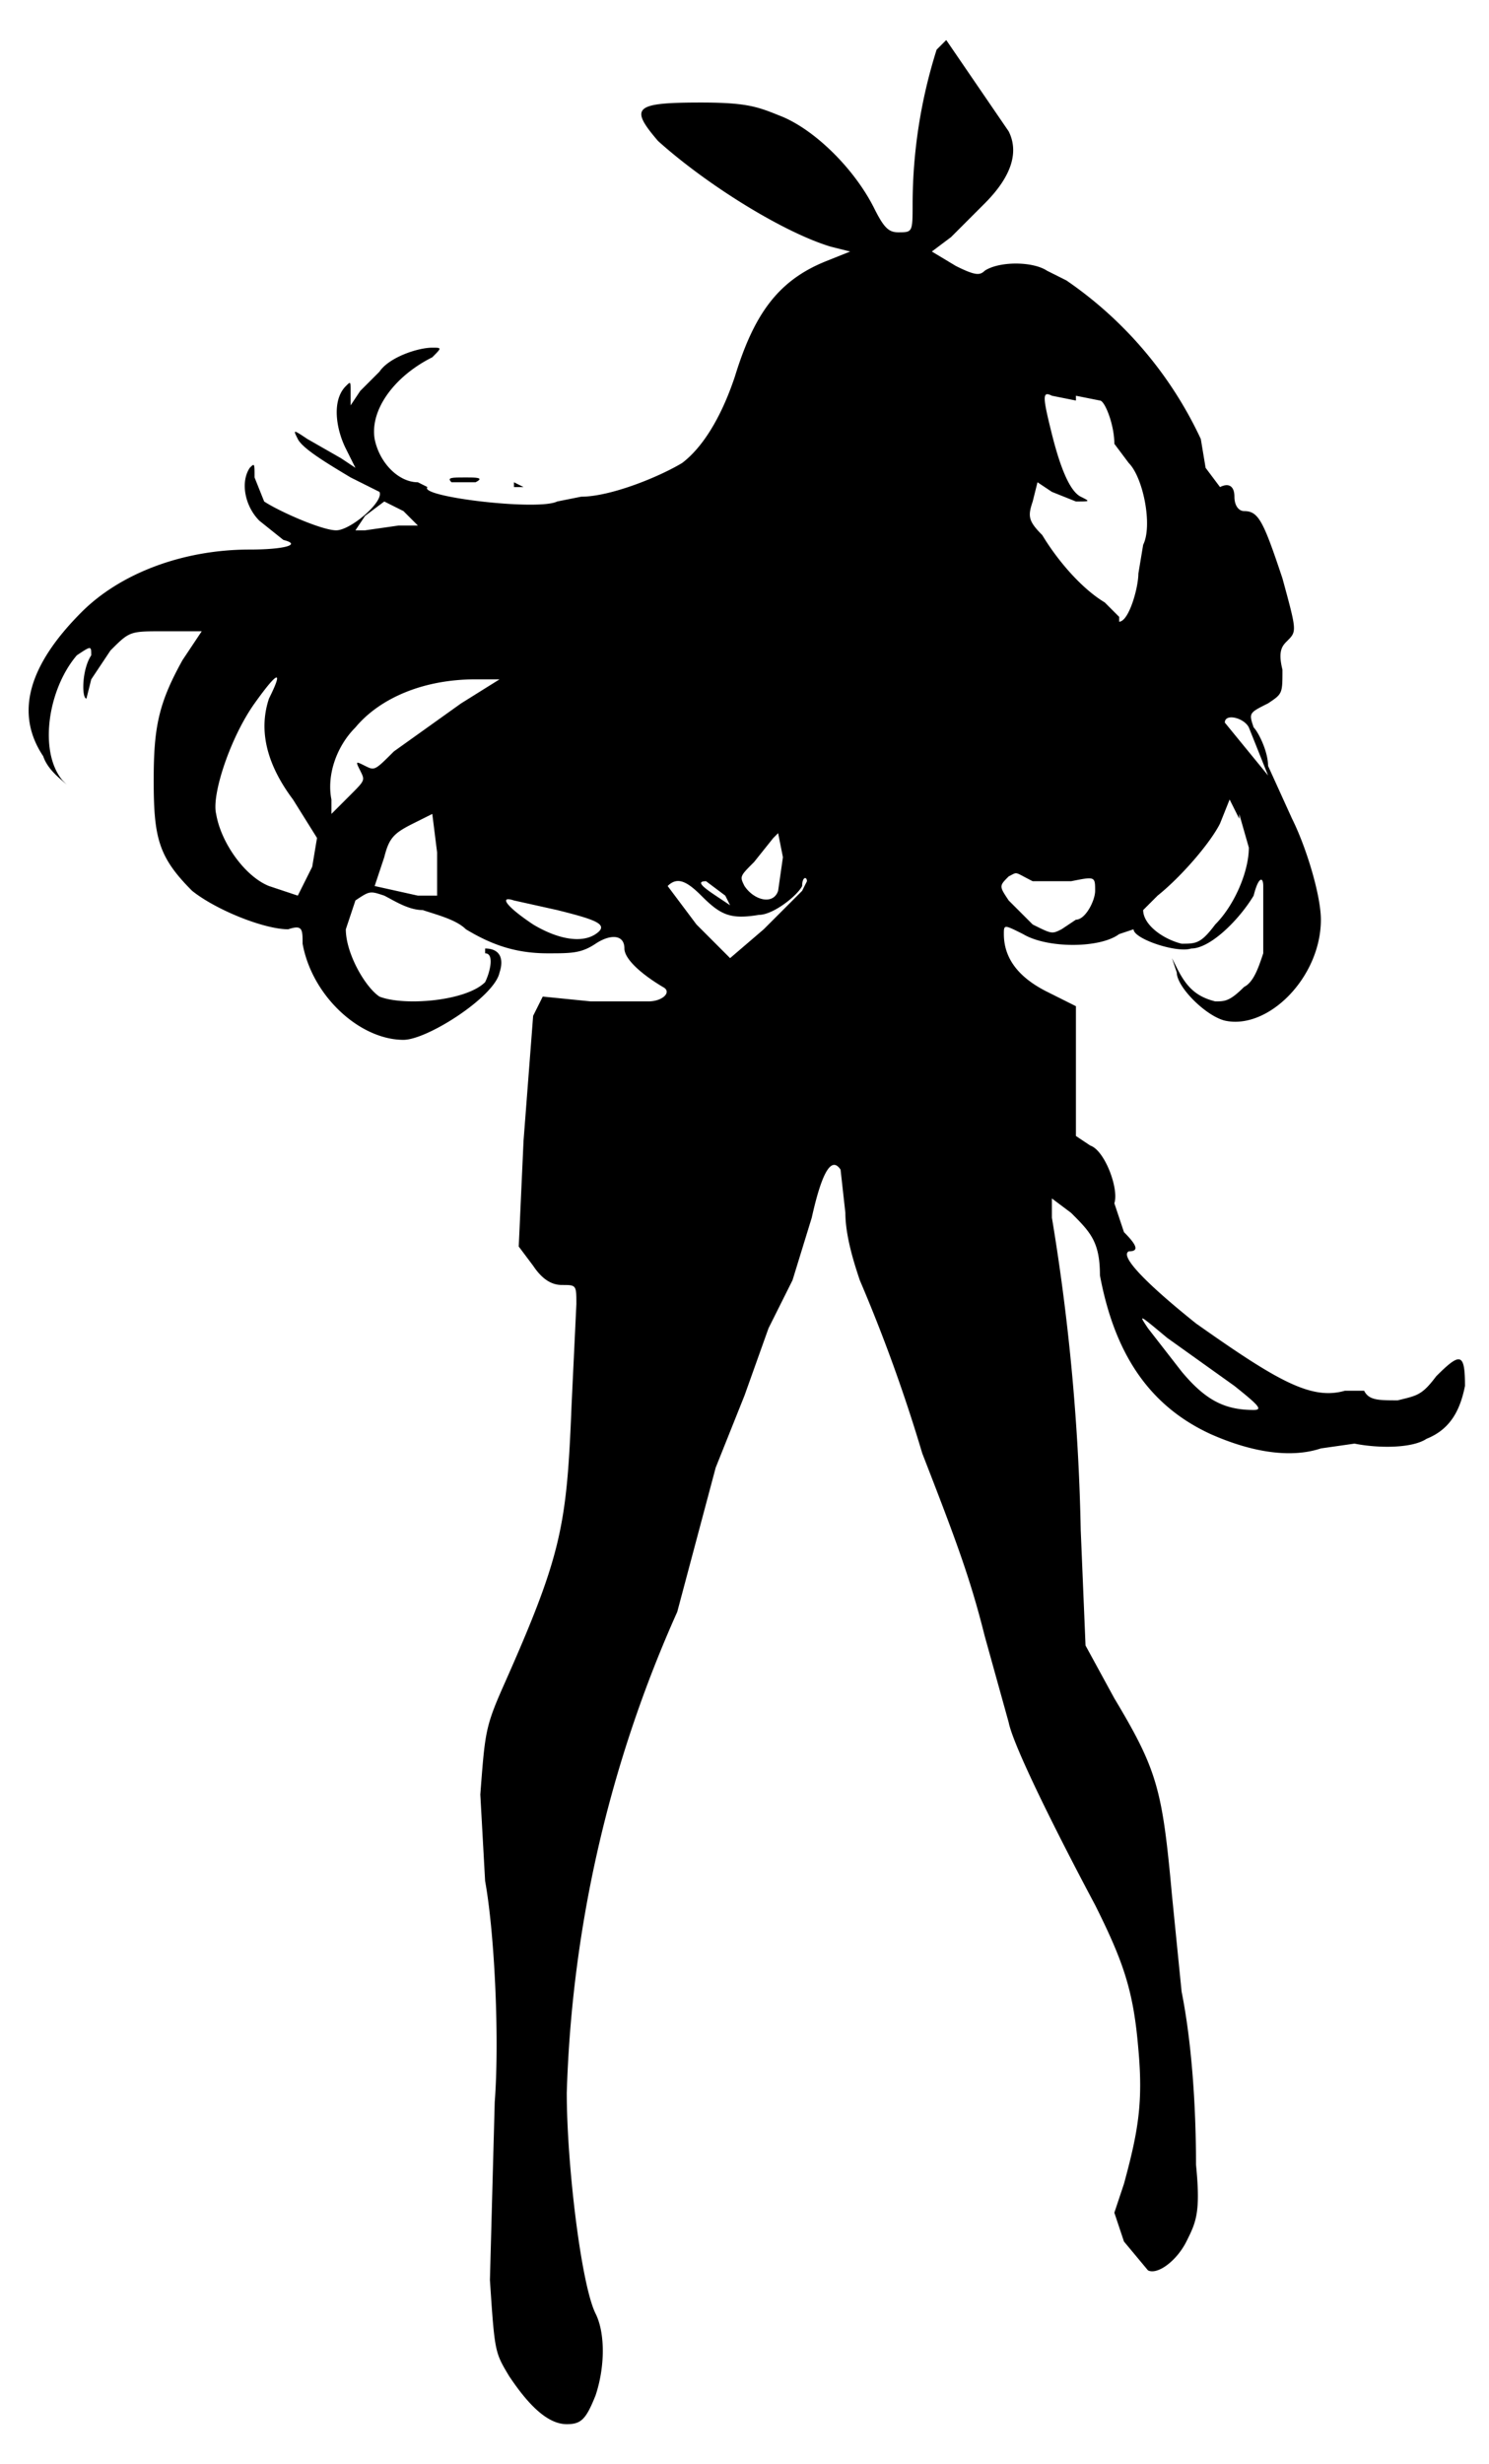 <svg version="1.0" xmlns="http://www.w3.org/2000/svg" width="413" height="683" viewBox="0 0 310 512"><path d="M195 10a107 107 0 0 0-5 32c0 6 0 6-3 6-2 0-3-1-5-5-4-8-12-16-19-19-5-2-7-3-17-3-14 0-15 1-9 8 10 9 26 19 36 22l4 1-5 2c-10 4-15 11-19 24-3 9-7 15-11 18-5 3-15 7-21 7l-5 1c-4 2-29-1-27-3l-2-1c-4 0-8-4-9-9-1-6 4-13 12-17 2-2 2-2 0-2-3 0-9 2-11 5l-4 4-2 3v-3c0-2 0-2-1-1-3 3-2 9 0 13l2 4-3-2-7-4c-3-2-3-2-2 0s6 5 11 8l6 3c1 2-6 8-9 8s-12-4-15-6l-2-5c0-3 0-3-1-2-2 3-1 8 2 11l5 4c4 1 0 2-7 2-14 0-27 5-35 13-11 11-14 21-8 30 1 3 4 5 5 6l-1-1c-5-6-3-19 3-26 3-2 3-2 3 0-2 3-2 9-1 9l1-4 4-6c4-4 4-4 11-4h8l-4 6c-5 9-6 14-6 25 0 12 1 16 8 23 5 4 15 8 20 8 3-1 3 0 3 3 2 11 12 20 21 20 5 0 19-9 20-14 1-3 0-5-3-5v1c2 0 1 4 0 6-4 4-17 5-22 3-3-2-7-9-7-14l2-6c3-2 3-2 6-1 2 1 5 3 8 3 3 1 7 2 9 4 5 3 10 5 17 5 5 0 7 0 10-2s6-2 6 1c0 2 3 5 8 8 2 1 0 3-3 3h-12l-10-1-2 4-2 26-1 22 3 4c2 3 4 4 6 4 3 0 3 0 3 4l-1 21c-1 25-2 31-14 58-4 9-4 10-5 23l1 18c2 11 3 33 2 46l-1 37c1 15 1 15 4 20 4 6 8 10 12 10 3 0 4-1 6-6 2-6 2-13 0-17-3-6-6-31-6-46a264 264 0 0 1 23-100l8-30 6-15 5-14 5-10 4-13c2-9 4-13 6-10l1 9c0 5 2 11 3 14a333 333 0 0 1 13 36c7 18 10 26 13 38l5 18c1 5 10 23 18 38 6 12 8 18 9 30 1 11 0 17-3 28l-2 6 2 6 5 6c2 1 6-2 8-6s3-6 2-16c0-13-1-26-3-36l-2-20c-2-22-3-26-12-41l-6-11-1-24a448 448 0 0 0-6-65v-4l4 3c4 4 6 6 6 13 3 16 10 27 23 33 9 4 17 5 23 3l7-1c5 1 12 1 15-1 5-2 7-6 8-11 0-7-1-7-6-2-3 4-4 4-8 5-4 0-6 0-7-2h-4c-7 2-14-2-31-14-10-8-16-14-14-15 2 0 2-1-1-4l-2-6c1-3-2-11-5-12l-3-2v-27l-6-3c-6-3-9-7-9-12 0-2 0-2 4 0 5 3 16 3 20 0l3-1c0 2 9 5 12 4 4 0 10-6 13-11 1-4 2-4 2-2v14c-1 3-2 6-4 7-3 3-4 3-6 3-4-1-6-3-8-7l-1-2 1 3c0 3 6 9 10 10 9 2 20-9 20-21 0-5-3-15-6-21l-5-11c0-3-2-7-3-8-1-3-1-3 3-5 3-2 3-2 3-7-1-4 0-5 1-6 2-2 2-2-1-13-4-12-5-14-8-14-1 0-2-1-2-3s-1-3-3-2l-3-4-1-6a82 82 0 0 0-28-33l-4-2c-3-2-10-2-13 0-1 1-2 1-6-1l-5-3 4-3 7-7c6-6 7-11 5-15L197 8l-2 2zm29 72 5 1c1 0 3 5 3 9l3 4c3 3 5 13 3 17l-1 6c0 3-2 10-4 10v-1l-3-3c-5-3-10-9-13-14-3-3-3-4-2-7l1-4 3 2 5 2c3 0 3 0 1-1s-4-5-6-13-2-9 0-8l5 1zM84 106l3 3h-4l-7 1h-2l2-3 4-3 4 2zm-28 39c-2 6-1 13 5 21l5 8-1 6-3 6-6-2c-5-2-10-9-11-15-1-4 3-16 8-23s6-7 3-1zm40 1-14 10c-4 4-4 4-6 3s-2-1-1 1 1 2-2 5l-4 4v-3c-1-5 1-11 5-15 5-6 14-10 25-10h5l-8 5zm164 5 4 10-9-11c0-2 4-1 5 1zm-2 18 2 7c0 5-3 12-7 16-3 4-4 4-7 4-4-1-8-4-8-7l3-3c5-4 11-11 13-15l2-5 2 4zm-167 9v8h-4l-9-2 2-6c1-4 2-5 6-7l4-2 1 8zm72 0-1 7c-1 3-5 2-7-1-1-2-1-2 2-5l4-5 1-1 1 5zm52 5h8c5-1 5-1 5 2 0 2-2 6-4 6l-3 2c-2 1-2 1-6-1l-5-5c-2-3-2-3 0-5 2-1 1-1 5 1zm-48 2-8 8-7 6-7-7-6-8c2-2 4-1 7 2 4 4 6 5 12 4 3 0 8-4 9-6 0-2 1-2 1-1l-1 2zm-16 1 1 2-3-2c-3-2-4-3-2-3l4 3zm-35 3c8 2 11 3 8 5s-8 1-13-2c-6-4-7-6-4-5l9 2zm141 99c5 4 6 5 4 5-6 0-10-2-15-8l-7-9c-2-3-2-3 4 2l14 10z"/><path d="M94 100h5c2-1 0-1-2-1-3 0-4 0-3 1zm13 1h2l-2-1v1z"/></svg>